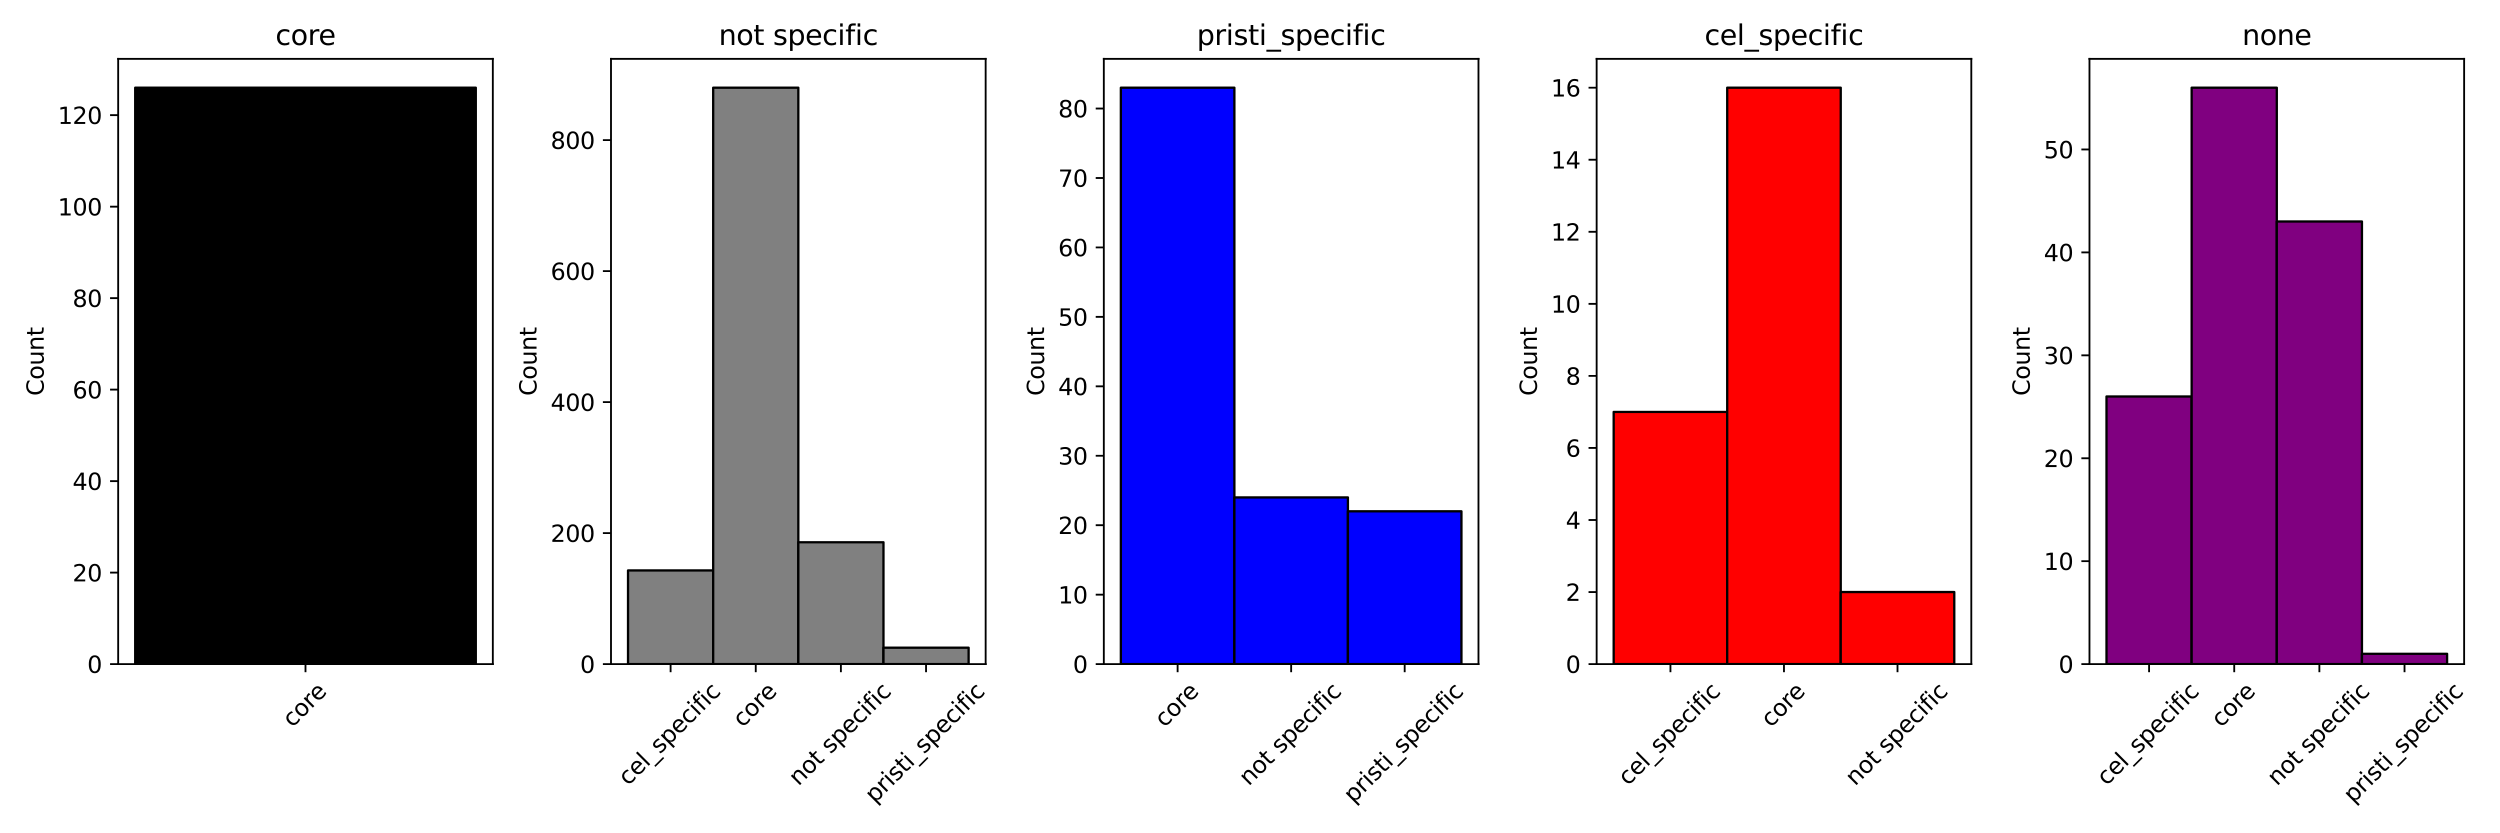 <?xml version="1.0" encoding="utf-8" standalone="no"?>
<!DOCTYPE svg PUBLIC "-//W3C//DTD SVG 1.1//EN"
  "http://www.w3.org/Graphics/SVG/1.1/DTD/svg11.dtd">
<svg xmlns:xlink="http://www.w3.org/1999/xlink" width="1080pt" height="360pt" viewBox="0 0 1080 360" xmlns="http://www.w3.org/2000/svg" version="1.1">
 <defs>
  <style type="text/css">*{stroke-linejoin: round; stroke-linecap: butt}</style>
 </defs>
 <g id="figure_1">
  <g id="patch_1">
   <path d="M 0 360 
L 1080 360 
L 1080 0 
L 0 0 
z
" style="fill: #ffffff"/>
  </g>
  <g id="axes_1">
   <g id="patch_2">
    <path d="M 51.05 286.889 
L 212.901 286.889 
L 212.901 25.44 
L 51.05 25.44 
z
" style="fill: #ffffff"/>
   </g>
   <g id="patch_3">
    <path d="M 58.407 286.889 
L 205.544 286.889 
L 205.544 37.89 
L 58.407 37.89 
z
" clip-path="url(#pdfc4bda0c1)" style="stroke: #000000; stroke-linejoin: miter"/>
   </g>
   <g id="matplotlib.axis_1">
    <g id="xtick_1">
     <g id="line2d_1">
      <defs>
       <path id="m9b9253c0f1" d="M 0 0 
L 0 3.5 
" style="stroke: #000000; stroke-width: 0.8"/>
      </defs>
      <g>
       <use xlink:href="#m9b9253c0f1" x="131.975" y="286.889" style="stroke: #000000; stroke-width: 0.8"/>
      </g>
     </g>
     <g id="text_1">
      <!-- core -->
      <g transform="translate(126.27 314.575) rotate(-45) scale(0.1 -0.1)">
       <defs>
        <path id="DejaVuSans-63" d="M 3122 3366 
L 3122 2828 
Q 2878 2963 2633 3030 
Q 2388 3097 2138 3097 
Q 1578 3097 1268 2742 
Q 959 2388 959 1747 
Q 959 1106 1268 751 
Q 1578 397 2138 397 
Q 2388 397 2633 464 
Q 2878 531 3122 666 
L 3122 134 
Q 2881 22 2623 -34 
Q 2366 -91 2075 -91 
Q 1284 -91 818 406 
Q 353 903 353 1747 
Q 353 2603 823 3093 
Q 1294 3584 2113 3584 
Q 2378 3584 2631 3529 
Q 2884 3475 3122 3366 
z
" transform="scale(0.016)"/>
        <path id="DejaVuSans-6f" d="M 1959 3097 
Q 1497 3097 1228 2736 
Q 959 2375 959 1747 
Q 959 1119 1226 758 
Q 1494 397 1959 397 
Q 2419 397 2687 759 
Q 2956 1122 2956 1747 
Q 2956 2369 2687 2733 
Q 2419 3097 1959 3097 
z
M 1959 3584 
Q 2709 3584 3137 3096 
Q 3566 2609 3566 1747 
Q 3566 888 3137 398 
Q 2709 -91 1959 -91 
Q 1206 -91 779 398 
Q 353 888 353 1747 
Q 353 2609 779 3096 
Q 1206 3584 1959 3584 
z
" transform="scale(0.016)"/>
        <path id="DejaVuSans-72" d="M 2631 2963 
Q 2534 3019 2420 3045 
Q 2306 3072 2169 3072 
Q 1681 3072 1420 2755 
Q 1159 2438 1159 1844 
L 1159 0 
L 581 0 
L 581 3500 
L 1159 3500 
L 1159 2956 
Q 1341 3275 1631 3429 
Q 1922 3584 2338 3584 
Q 2397 3584 2469 3576 
Q 2541 3569 2628 3553 
L 2631 2963 
z
" transform="scale(0.016)"/>
        <path id="DejaVuSans-65" d="M 3597 1894 
L 3597 1613 
L 953 1613 
Q 991 1019 1311 708 
Q 1631 397 2203 397 
Q 2534 397 2845 478 
Q 3156 559 3463 722 
L 3463 178 
Q 3153 47 2828 -22 
Q 2503 -91 2169 -91 
Q 1331 -91 842 396 
Q 353 884 353 1716 
Q 353 2575 817 3079 
Q 1281 3584 2069 3584 
Q 2775 3584 3186 3129 
Q 3597 2675 3597 1894 
z
M 3022 2063 
Q 3016 2534 2758 2815 
Q 2500 3097 2075 3097 
Q 1594 3097 1305 2825 
Q 1016 2553 972 2059 
L 3022 2063 
z
" transform="scale(0.016)"/>
       </defs>
       <use xlink:href="#DejaVuSans-63"/>
       <use xlink:href="#DejaVuSans-6f" x="54.98"/>
       <use xlink:href="#DejaVuSans-72" x="116.162"/>
       <use xlink:href="#DejaVuSans-65" x="155.025"/>
      </g>
     </g>
    </g>
   </g>
   <g id="matplotlib.axis_2">
    <g id="ytick_1">
     <g id="line2d_2">
      <defs>
       <path id="m7f0f1bf8d0" d="M 0 0 
L -3.5 0 
" style="stroke: #000000; stroke-width: 0.8"/>
      </defs>
      <g>
       <use xlink:href="#m7f0f1bf8d0" x="51.05" y="286.889" style="stroke: #000000; stroke-width: 0.8"/>
      </g>
     </g>
     <g id="text_2">
      <!-- 0 -->
      <g transform="translate(37.688 290.688) scale(0.1 -0.1)">
       <defs>
        <path id="DejaVuSans-30" d="M 2034 4250 
Q 1547 4250 1301 3770 
Q 1056 3291 1056 2328 
Q 1056 1369 1301 889 
Q 1547 409 2034 409 
Q 2525 409 2770 889 
Q 3016 1369 3016 2328 
Q 3016 3291 2770 3770 
Q 2525 4250 2034 4250 
z
M 2034 4750 
Q 2819 4750 3233 4129 
Q 3647 3509 3647 2328 
Q 3647 1150 3233 529 
Q 2819 -91 2034 -91 
Q 1250 -91 836 529 
Q 422 1150 422 2328 
Q 422 3509 836 4129 
Q 1250 4750 2034 4750 
z
" transform="scale(0.016)"/>
       </defs>
       <use xlink:href="#DejaVuSans-30"/>
      </g>
     </g>
    </g>
    <g id="ytick_2">
     <g id="line2d_3">
      <g>
       <use xlink:href="#m7f0f1bf8d0" x="51.05" y="247.366" style="stroke: #000000; stroke-width: 0.8"/>
      </g>
     </g>
     <g id="text_3">
      <!-- 20 -->
      <g transform="translate(31.325 251.165) scale(0.1 -0.1)">
       <defs>
        <path id="DejaVuSans-32" d="M 1228 531 
L 3431 531 
L 3431 0 
L 469 0 
L 469 531 
Q 828 903 1448 1529 
Q 2069 2156 2228 2338 
Q 2531 2678 2651 2914 
Q 2772 3150 2772 3378 
Q 2772 3750 2511 3984 
Q 2250 4219 1831 4219 
Q 1534 4219 1204 4116 
Q 875 4013 500 3803 
L 500 4441 
Q 881 4594 1212 4672 
Q 1544 4750 1819 4750 
Q 2544 4750 2975 4387 
Q 3406 4025 3406 3419 
Q 3406 3131 3298 2873 
Q 3191 2616 2906 2266 
Q 2828 2175 2409 1742 
Q 1991 1309 1228 531 
z
" transform="scale(0.016)"/>
       </defs>
       <use xlink:href="#DejaVuSans-32"/>
       <use xlink:href="#DejaVuSans-30" x="63.623"/>
      </g>
     </g>
    </g>
    <g id="ytick_3">
     <g id="line2d_4">
      <g>
       <use xlink:href="#m7f0f1bf8d0" x="51.05" y="207.842" style="stroke: #000000; stroke-width: 0.8"/>
      </g>
     </g>
     <g id="text_4">
      <!-- 40 -->
      <g transform="translate(31.325 211.641) scale(0.1 -0.1)">
       <defs>
        <path id="DejaVuSans-34" d="M 2419 4116 
L 825 1625 
L 2419 1625 
L 2419 4116 
z
M 2253 4666 
L 3047 4666 
L 3047 1625 
L 3713 1625 
L 3713 1100 
L 3047 1100 
L 3047 0 
L 2419 0 
L 2419 1100 
L 313 1100 
L 313 1709 
L 2253 4666 
z
" transform="scale(0.016)"/>
       </defs>
       <use xlink:href="#DejaVuSans-34"/>
       <use xlink:href="#DejaVuSans-30" x="63.623"/>
      </g>
     </g>
    </g>
    <g id="ytick_4">
     <g id="line2d_5">
      <g>
       <use xlink:href="#m7f0f1bf8d0" x="51.05" y="168.318" style="stroke: #000000; stroke-width: 0.8"/>
      </g>
     </g>
     <g id="text_5">
      <!-- 60 -->
      <g transform="translate(31.325 172.117) scale(0.1 -0.1)">
       <defs>
        <path id="DejaVuSans-36" d="M 2113 2584 
Q 1688 2584 1439 2293 
Q 1191 2003 1191 1497 
Q 1191 994 1439 701 
Q 1688 409 2113 409 
Q 2538 409 2786 701 
Q 3034 994 3034 1497 
Q 3034 2003 2786 2293 
Q 2538 2584 2113 2584 
z
M 3366 4563 
L 3366 3988 
Q 3128 4100 2886 4159 
Q 2644 4219 2406 4219 
Q 1781 4219 1451 3797 
Q 1122 3375 1075 2522 
Q 1259 2794 1537 2939 
Q 1816 3084 2150 3084 
Q 2853 3084 3261 2657 
Q 3669 2231 3669 1497 
Q 3669 778 3244 343 
Q 2819 -91 2113 -91 
Q 1303 -91 875 529 
Q 447 1150 447 2328 
Q 447 3434 972 4092 
Q 1497 4750 2381 4750 
Q 2619 4750 2861 4703 
Q 3103 4656 3366 4563 
z
" transform="scale(0.016)"/>
       </defs>
       <use xlink:href="#DejaVuSans-36"/>
       <use xlink:href="#DejaVuSans-30" x="63.623"/>
      </g>
     </g>
    </g>
    <g id="ytick_5">
     <g id="line2d_6">
      <g>
       <use xlink:href="#m7f0f1bf8d0" x="51.05" y="128.794" style="stroke: #000000; stroke-width: 0.8"/>
      </g>
     </g>
     <g id="text_6">
      <!-- 80 -->
      <g transform="translate(31.325 132.594) scale(0.1 -0.1)">
       <defs>
        <path id="DejaVuSans-38" d="M 2034 2216 
Q 1584 2216 1326 1975 
Q 1069 1734 1069 1313 
Q 1069 891 1326 650 
Q 1584 409 2034 409 
Q 2484 409 2743 651 
Q 3003 894 3003 1313 
Q 3003 1734 2745 1975 
Q 2488 2216 2034 2216 
z
M 1403 2484 
Q 997 2584 770 2862 
Q 544 3141 544 3541 
Q 544 4100 942 4425 
Q 1341 4750 2034 4750 
Q 2731 4750 3128 4425 
Q 3525 4100 3525 3541 
Q 3525 3141 3298 2862 
Q 3072 2584 2669 2484 
Q 3125 2378 3379 2068 
Q 3634 1759 3634 1313 
Q 3634 634 3220 271 
Q 2806 -91 2034 -91 
Q 1263 -91 848 271 
Q 434 634 434 1313 
Q 434 1759 690 2068 
Q 947 2378 1403 2484 
z
M 1172 3481 
Q 1172 3119 1398 2916 
Q 1625 2713 2034 2713 
Q 2441 2713 2670 2916 
Q 2900 3119 2900 3481 
Q 2900 3844 2670 4047 
Q 2441 4250 2034 4250 
Q 1625 4250 1398 4047 
Q 1172 3844 1172 3481 
z
" transform="scale(0.016)"/>
       </defs>
       <use xlink:href="#DejaVuSans-38"/>
       <use xlink:href="#DejaVuSans-30" x="63.623"/>
      </g>
     </g>
    </g>
    <g id="ytick_6">
     <g id="line2d_7">
      <g>
       <use xlink:href="#m7f0f1bf8d0" x="51.05" y="89.271" style="stroke: #000000; stroke-width: 0.8"/>
      </g>
     </g>
     <g id="text_7">
      <!-- 100 -->
      <g transform="translate(24.962 93.07) scale(0.1 -0.1)">
       <defs>
        <path id="DejaVuSans-31" d="M 794 531 
L 1825 531 
L 1825 4091 
L 703 3866 
L 703 4441 
L 1819 4666 
L 2450 4666 
L 2450 531 
L 3481 531 
L 3481 0 
L 794 0 
L 794 531 
z
" transform="scale(0.016)"/>
       </defs>
       <use xlink:href="#DejaVuSans-31"/>
       <use xlink:href="#DejaVuSans-30" x="63.623"/>
       <use xlink:href="#DejaVuSans-30" x="127.246"/>
      </g>
     </g>
    </g>
    <g id="ytick_7">
     <g id="line2d_8">
      <g>
       <use xlink:href="#m7f0f1bf8d0" x="51.05" y="49.747" style="stroke: #000000; stroke-width: 0.8"/>
      </g>
     </g>
     <g id="text_8">
      <!-- 120 -->
      <g transform="translate(24.962 53.546) scale(0.1 -0.1)">
       <use xlink:href="#DejaVuSans-31"/>
       <use xlink:href="#DejaVuSans-32" x="63.623"/>
       <use xlink:href="#DejaVuSans-30" x="127.246"/>
      </g>
     </g>
    </g>
    <g id="text_9">
     <!-- Count -->
     <g transform="translate(18.883 171.013) rotate(-90) scale(0.1 -0.1)">
      <defs>
       <path id="DejaVuSans-43" d="M 4122 4306 
L 4122 3641 
Q 3803 3938 3442 4084 
Q 3081 4231 2675 4231 
Q 1875 4231 1450 3742 
Q 1025 3253 1025 2328 
Q 1025 1406 1450 917 
Q 1875 428 2675 428 
Q 3081 428 3442 575 
Q 3803 722 4122 1019 
L 4122 359 
Q 3791 134 3420 21 
Q 3050 -91 2638 -91 
Q 1578 -91 968 557 
Q 359 1206 359 2328 
Q 359 3453 968 4101 
Q 1578 4750 2638 4750 
Q 3056 4750 3426 4639 
Q 3797 4528 4122 4306 
z
" transform="scale(0.016)"/>
       <path id="DejaVuSans-75" d="M 544 1381 
L 544 3500 
L 1119 3500 
L 1119 1403 
Q 1119 906 1312 657 
Q 1506 409 1894 409 
Q 2359 409 2629 706 
Q 2900 1003 2900 1516 
L 2900 3500 
L 3475 3500 
L 3475 0 
L 2900 0 
L 2900 538 
Q 2691 219 2414 64 
Q 2138 -91 1772 -91 
Q 1169 -91 856 284 
Q 544 659 544 1381 
z
M 1991 3584 
L 1991 3584 
z
" transform="scale(0.016)"/>
       <path id="DejaVuSans-6e" d="M 3513 2113 
L 3513 0 
L 2938 0 
L 2938 2094 
Q 2938 2591 2744 2837 
Q 2550 3084 2163 3084 
Q 1697 3084 1428 2787 
Q 1159 2491 1159 1978 
L 1159 0 
L 581 0 
L 581 3500 
L 1159 3500 
L 1159 2956 
Q 1366 3272 1645 3428 
Q 1925 3584 2291 3584 
Q 2894 3584 3203 3211 
Q 3513 2838 3513 2113 
z
" transform="scale(0.016)"/>
       <path id="DejaVuSans-74" d="M 1172 4494 
L 1172 3500 
L 2356 3500 
L 2356 3053 
L 1172 3053 
L 1172 1153 
Q 1172 725 1289 603 
Q 1406 481 1766 481 
L 2356 481 
L 2356 0 
L 1766 0 
Q 1100 0 847 248 
Q 594 497 594 1153 
L 594 3053 
L 172 3053 
L 172 3500 
L 594 3500 
L 594 4494 
L 1172 4494 
z
" transform="scale(0.016)"/>
      </defs>
      <use xlink:href="#DejaVuSans-43"/>
      <use xlink:href="#DejaVuSans-6f" x="69.824"/>
      <use xlink:href="#DejaVuSans-75" x="131.006"/>
      <use xlink:href="#DejaVuSans-6e" x="194.385"/>
      <use xlink:href="#DejaVuSans-74" x="257.764"/>
     </g>
    </g>
   </g>
   <g id="patch_4">
    <path d="M 51.05 286.889 
L 51.05 25.44 
" style="fill: none; stroke: #000000; stroke-width: 0.8; stroke-linejoin: miter; stroke-linecap: square"/>
   </g>
   <g id="patch_5">
    <path d="M 212.901 286.889 
L 212.901 25.44 
" style="fill: none; stroke: #000000; stroke-width: 0.8; stroke-linejoin: miter; stroke-linecap: square"/>
   </g>
   <g id="patch_6">
    <path d="M 51.05 286.889 
L 212.901 286.889 
" style="fill: none; stroke: #000000; stroke-width: 0.8; stroke-linejoin: miter; stroke-linecap: square"/>
   </g>
   <g id="patch_7">
    <path d="M 51.05 25.44 
L 212.901 25.44 
" style="fill: none; stroke: #000000; stroke-width: 0.8; stroke-linejoin: miter; stroke-linecap: square"/>
   </g>
   <g id="text_10">
    <!-- core -->
    <g transform="translate(118.982 19.44) scale(0.12 -0.12)">
     <use xlink:href="#DejaVuSans-63"/>
     <use xlink:href="#DejaVuSans-6f" x="54.98"/>
     <use xlink:href="#DejaVuSans-72" x="116.162"/>
     <use xlink:href="#DejaVuSans-65" x="155.025"/>
    </g>
   </g>
  </g>
  <g id="axes_2">
   <g id="patch_8">
    <path d="M 263.951 286.889 
L 425.801 286.889 
L 425.801 25.44 
L 263.951 25.44 
z
" style="fill: #ffffff"/>
   </g>
   <g id="patch_9">
    <path d="M 271.307 286.889 
L 308.092 286.889 
L 308.092 246.427 
L 271.307 246.427 
z
" clip-path="url(#pbb2e48aff5)" style="fill: #808080; stroke: #000000; stroke-linejoin: miter"/>
   </g>
   <g id="patch_10">
    <path d="M 308.092 286.889 
L 344.876 286.889 
L 344.876 37.89 
L 308.092 37.89 
z
" clip-path="url(#pbb2e48aff5)" style="fill: #808080; stroke: #000000; stroke-linejoin: miter"/>
   </g>
   <g id="patch_11">
    <path d="M 344.876 286.889 
L 381.66 286.889 
L 381.66 234.26 
L 344.876 234.26 
z
" clip-path="url(#pbb2e48aff5)" style="fill: #808080; stroke: #000000; stroke-linejoin: miter"/>
   </g>
   <g id="patch_12">
    <path d="M 381.66 286.889 
L 418.444 286.889 
L 418.444 279.815 
L 381.66 279.815 
z
" clip-path="url(#pbb2e48aff5)" style="fill: #808080; stroke: #000000; stroke-linejoin: miter"/>
   </g>
   <g id="matplotlib.axis_3">
    <g id="xtick_2">
     <g id="line2d_9">
      <g>
       <use xlink:href="#m9b9253c0f1" x="289.7" y="286.889" style="stroke: #000000; stroke-width: 0.8"/>
      </g>
     </g>
     <g id="text_11">
      <!-- cel_specific -->
      <g transform="translate(271.324 339.719) rotate(-45) scale(0.1 -0.1)">
       <defs>
        <path id="DejaVuSans-6c" d="M 603 4863 
L 1178 4863 
L 1178 0 
L 603 0 
L 603 4863 
z
" transform="scale(0.016)"/>
        <path id="DejaVuSans-5f" d="M 3263 -1063 
L 3263 -1509 
L -63 -1509 
L -63 -1063 
L 3263 -1063 
z
" transform="scale(0.016)"/>
        <path id="DejaVuSans-73" d="M 2834 3397 
L 2834 2853 
Q 2591 2978 2328 3040 
Q 2066 3103 1784 3103 
Q 1356 3103 1142 2972 
Q 928 2841 928 2578 
Q 928 2378 1081 2264 
Q 1234 2150 1697 2047 
L 1894 2003 
Q 2506 1872 2764 1633 
Q 3022 1394 3022 966 
Q 3022 478 2636 193 
Q 2250 -91 1575 -91 
Q 1294 -91 989 -36 
Q 684 19 347 128 
L 347 722 
Q 666 556 975 473 
Q 1284 391 1588 391 
Q 1994 391 2212 530 
Q 2431 669 2431 922 
Q 2431 1156 2273 1281 
Q 2116 1406 1581 1522 
L 1381 1569 
Q 847 1681 609 1914 
Q 372 2147 372 2553 
Q 372 3047 722 3315 
Q 1072 3584 1716 3584 
Q 2034 3584 2315 3537 
Q 2597 3491 2834 3397 
z
" transform="scale(0.016)"/>
        <path id="DejaVuSans-70" d="M 1159 525 
L 1159 -1331 
L 581 -1331 
L 581 3500 
L 1159 3500 
L 1159 2969 
Q 1341 3281 1617 3432 
Q 1894 3584 2278 3584 
Q 2916 3584 3314 3078 
Q 3713 2572 3713 1747 
Q 3713 922 3314 415 
Q 2916 -91 2278 -91 
Q 1894 -91 1617 61 
Q 1341 213 1159 525 
z
M 3116 1747 
Q 3116 2381 2855 2742 
Q 2594 3103 2138 3103 
Q 1681 3103 1420 2742 
Q 1159 2381 1159 1747 
Q 1159 1113 1420 752 
Q 1681 391 2138 391 
Q 2594 391 2855 752 
Q 3116 1113 3116 1747 
z
" transform="scale(0.016)"/>
        <path id="DejaVuSans-69" d="M 603 3500 
L 1178 3500 
L 1178 0 
L 603 0 
L 603 3500 
z
M 603 4863 
L 1178 4863 
L 1178 4134 
L 603 4134 
L 603 4863 
z
" transform="scale(0.016)"/>
        <path id="DejaVuSans-66" d="M 2375 4863 
L 2375 4384 
L 1825 4384 
Q 1516 4384 1395 4259 
Q 1275 4134 1275 3809 
L 1275 3500 
L 2222 3500 
L 2222 3053 
L 1275 3053 
L 1275 0 
L 697 0 
L 697 3053 
L 147 3053 
L 147 3500 
L 697 3500 
L 697 3744 
Q 697 4328 969 4595 
Q 1241 4863 1831 4863 
L 2375 4863 
z
" transform="scale(0.016)"/>
       </defs>
       <use xlink:href="#DejaVuSans-63"/>
       <use xlink:href="#DejaVuSans-65" x="54.98"/>
       <use xlink:href="#DejaVuSans-6c" x="116.504"/>
       <use xlink:href="#DejaVuSans-5f" x="144.287"/>
       <use xlink:href="#DejaVuSans-73" x="194.287"/>
       <use xlink:href="#DejaVuSans-70" x="246.387"/>
       <use xlink:href="#DejaVuSans-65" x="309.863"/>
       <use xlink:href="#DejaVuSans-63" x="371.387"/>
       <use xlink:href="#DejaVuSans-69" x="426.367"/>
       <use xlink:href="#DejaVuSans-66" x="454.15"/>
       <use xlink:href="#DejaVuSans-69" x="489.355"/>
       <use xlink:href="#DejaVuSans-63" x="517.139"/>
      </g>
     </g>
    </g>
    <g id="xtick_3">
     <g id="line2d_10">
      <g>
       <use xlink:href="#m9b9253c0f1" x="326.484" y="286.889" style="stroke: #000000; stroke-width: 0.8"/>
      </g>
     </g>
     <g id="text_12">
      <!-- core -->
      <g transform="translate(320.778 314.575) rotate(-45) scale(0.1 -0.1)">
       <use xlink:href="#DejaVuSans-63"/>
       <use xlink:href="#DejaVuSans-6f" x="54.98"/>
       <use xlink:href="#DejaVuSans-72" x="116.162"/>
       <use xlink:href="#DejaVuSans-65" x="155.025"/>
      </g>
     </g>
    </g>
    <g id="xtick_4">
     <g id="line2d_11">
      <g>
       <use xlink:href="#m9b9253c0f1" x="363.268" y="286.889" style="stroke: #000000; stroke-width: 0.8"/>
      </g>
     </g>
     <g id="text_13">
      <!-- not specific -->
      <g transform="translate(344.947 339.807) rotate(-45) scale(0.1 -0.1)">
       <defs>
        <path id="DejaVuSans-20" transform="scale(0.016)"/>
       </defs>
       <use xlink:href="#DejaVuSans-6e"/>
       <use xlink:href="#DejaVuSans-6f" x="63.379"/>
       <use xlink:href="#DejaVuSans-74" x="124.561"/>
       <use xlink:href="#DejaVuSans-20" x="163.77"/>
       <use xlink:href="#DejaVuSans-73" x="195.557"/>
       <use xlink:href="#DejaVuSans-70" x="247.656"/>
       <use xlink:href="#DejaVuSans-65" x="311.133"/>
       <use xlink:href="#DejaVuSans-63" x="372.656"/>
       <use xlink:href="#DejaVuSans-69" x="427.637"/>
       <use xlink:href="#DejaVuSans-66" x="455.42"/>
       <use xlink:href="#DejaVuSans-69" x="490.625"/>
       <use xlink:href="#DejaVuSans-63" x="518.408"/>
      </g>
     </g>
    </g>
    <g id="xtick_5">
     <g id="line2d_12">
      <g>
       <use xlink:href="#m9b9253c0f1" x="400.052" y="286.889" style="stroke: #000000; stroke-width: 0.8"/>
      </g>
     </g>
     <g id="text_14">
      <!-- pristi_specific -->
      <g transform="translate(377.888 347.296) rotate(-45) scale(0.1 -0.1)">
       <use xlink:href="#DejaVuSans-70"/>
       <use xlink:href="#DejaVuSans-72" x="63.477"/>
       <use xlink:href="#DejaVuSans-69" x="104.59"/>
       <use xlink:href="#DejaVuSans-73" x="132.373"/>
       <use xlink:href="#DejaVuSans-74" x="184.473"/>
       <use xlink:href="#DejaVuSans-69" x="223.682"/>
       <use xlink:href="#DejaVuSans-5f" x="251.465"/>
       <use xlink:href="#DejaVuSans-73" x="301.465"/>
       <use xlink:href="#DejaVuSans-70" x="353.564"/>
       <use xlink:href="#DejaVuSans-65" x="417.041"/>
       <use xlink:href="#DejaVuSans-63" x="478.564"/>
       <use xlink:href="#DejaVuSans-69" x="533.545"/>
       <use xlink:href="#DejaVuSans-66" x="561.328"/>
       <use xlink:href="#DejaVuSans-69" x="596.533"/>
       <use xlink:href="#DejaVuSans-63" x="624.316"/>
      </g>
     </g>
    </g>
   </g>
   <g id="matplotlib.axis_4">
    <g id="ytick_8">
     <g id="line2d_13">
      <g>
       <use xlink:href="#m7f0f1bf8d0" x="263.951" y="286.889" style="stroke: #000000; stroke-width: 0.8"/>
      </g>
     </g>
     <g id="text_15">
      <!-- 0 -->
      <g transform="translate(250.588 290.688) scale(0.1 -0.1)">
       <use xlink:href="#DejaVuSans-30"/>
      </g>
     </g>
    </g>
    <g id="ytick_9">
     <g id="line2d_14">
      <g>
       <use xlink:href="#m7f0f1bf8d0" x="263.951" y="230.298" style="stroke: #000000; stroke-width: 0.8"/>
      </g>
     </g>
     <g id="text_16">
      <!-- 200 -->
      <g transform="translate(237.863 234.098) scale(0.1 -0.1)">
       <use xlink:href="#DejaVuSans-32"/>
       <use xlink:href="#DejaVuSans-30" x="63.623"/>
       <use xlink:href="#DejaVuSans-30" x="127.246"/>
      </g>
     </g>
    </g>
    <g id="ytick_10">
     <g id="line2d_15">
      <g>
       <use xlink:href="#m7f0f1bf8d0" x="263.951" y="173.708" style="stroke: #000000; stroke-width: 0.8"/>
      </g>
     </g>
     <g id="text_17">
      <!-- 400 -->
      <g transform="translate(237.863 177.507) scale(0.1 -0.1)">
       <use xlink:href="#DejaVuSans-34"/>
       <use xlink:href="#DejaVuSans-30" x="63.623"/>
       <use xlink:href="#DejaVuSans-30" x="127.246"/>
      </g>
     </g>
    </g>
    <g id="ytick_11">
     <g id="line2d_16">
      <g>
       <use xlink:href="#m7f0f1bf8d0" x="263.951" y="117.117" style="stroke: #000000; stroke-width: 0.8"/>
      </g>
     </g>
     <g id="text_18">
      <!-- 600 -->
      <g transform="translate(237.863 120.916) scale(0.1 -0.1)">
       <use xlink:href="#DejaVuSans-36"/>
       <use xlink:href="#DejaVuSans-30" x="63.623"/>
       <use xlink:href="#DejaVuSans-30" x="127.246"/>
      </g>
     </g>
    </g>
    <g id="ytick_12">
     <g id="line2d_17">
      <g>
       <use xlink:href="#m7f0f1bf8d0" x="263.951" y="60.526" style="stroke: #000000; stroke-width: 0.8"/>
      </g>
     </g>
     <g id="text_19">
      <!-- 800 -->
      <g transform="translate(237.863 64.325) scale(0.1 -0.1)">
       <use xlink:href="#DejaVuSans-38"/>
       <use xlink:href="#DejaVuSans-30" x="63.623"/>
       <use xlink:href="#DejaVuSans-30" x="127.246"/>
      </g>
     </g>
    </g>
    <g id="text_20">
     <!-- Count -->
     <g transform="translate(231.783 171.013) rotate(-90) scale(0.1 -0.1)">
      <use xlink:href="#DejaVuSans-43"/>
      <use xlink:href="#DejaVuSans-6f" x="69.824"/>
      <use xlink:href="#DejaVuSans-75" x="131.006"/>
      <use xlink:href="#DejaVuSans-6e" x="194.385"/>
      <use xlink:href="#DejaVuSans-74" x="257.764"/>
     </g>
    </g>
   </g>
   <g id="patch_13">
    <path d="M 263.951 286.889 
L 263.951 25.44 
" style="fill: none; stroke: #000000; stroke-width: 0.8; stroke-linejoin: miter; stroke-linecap: square"/>
   </g>
   <g id="patch_14">
    <path d="M 425.801 286.889 
L 425.801 25.44 
" style="fill: none; stroke: #000000; stroke-width: 0.8; stroke-linejoin: miter; stroke-linecap: square"/>
   </g>
   <g id="patch_15">
    <path d="M 263.951 286.889 
L 425.801 286.889 
" style="fill: none; stroke: #000000; stroke-width: 0.8; stroke-linejoin: miter; stroke-linecap: square"/>
   </g>
   <g id="patch_16">
    <path d="M 263.951 25.44 
L 425.801 25.44 
" style="fill: none; stroke: #000000; stroke-width: 0.8; stroke-linejoin: miter; stroke-linecap: square"/>
   </g>
   <g id="text_21">
    <!-- not specific -->
    <g transform="translate(310.472 19.44) scale(0.12 -0.12)">
     <use xlink:href="#DejaVuSans-6e"/>
     <use xlink:href="#DejaVuSans-6f" x="63.379"/>
     <use xlink:href="#DejaVuSans-74" x="124.561"/>
     <use xlink:href="#DejaVuSans-20" x="163.77"/>
     <use xlink:href="#DejaVuSans-73" x="195.557"/>
     <use xlink:href="#DejaVuSans-70" x="247.656"/>
     <use xlink:href="#DejaVuSans-65" x="311.133"/>
     <use xlink:href="#DejaVuSans-63" x="372.656"/>
     <use xlink:href="#DejaVuSans-69" x="427.637"/>
     <use xlink:href="#DejaVuSans-66" x="455.42"/>
     <use xlink:href="#DejaVuSans-69" x="490.625"/>
     <use xlink:href="#DejaVuSans-63" x="518.408"/>
    </g>
   </g>
  </g>
  <g id="axes_3">
   <g id="patch_17">
    <path d="M 476.851 286.889 
L 638.702 286.889 
L 638.702 25.44 
L 476.851 25.44 
z
" style="fill: #ffffff"/>
   </g>
   <g id="patch_18">
    <path d="M 484.208 286.889 
L 533.254 286.889 
L 533.254 37.89 
L 484.208 37.89 
z
" clip-path="url(#p4faa24a5d2)" style="fill: #0000ff; stroke: #000000; stroke-linejoin: miter"/>
   </g>
   <g id="patch_19">
    <path d="M 533.254 286.889 
L 582.299 286.889 
L 582.299 214.889 
L 533.254 214.889 
z
" clip-path="url(#p4faa24a5d2)" style="fill: #0000ff; stroke: #000000; stroke-linejoin: miter"/>
   </g>
   <g id="patch_20">
    <path d="M 582.299 286.889 
L 631.345 286.889 
L 631.345 220.889 
L 582.299 220.889 
z
" clip-path="url(#p4faa24a5d2)" style="fill: #0000ff; stroke: #000000; stroke-linejoin: miter"/>
   </g>
   <g id="matplotlib.axis_5">
    <g id="xtick_6">
     <g id="line2d_18">
      <g>
       <use xlink:href="#m9b9253c0f1" x="508.731" y="286.889" style="stroke: #000000; stroke-width: 0.8"/>
      </g>
     </g>
     <g id="text_22">
      <!-- core -->
      <g transform="translate(503.025 314.575) rotate(-45) scale(0.1 -0.1)">
       <use xlink:href="#DejaVuSans-63"/>
       <use xlink:href="#DejaVuSans-6f" x="54.98"/>
       <use xlink:href="#DejaVuSans-72" x="116.162"/>
       <use xlink:href="#DejaVuSans-65" x="155.025"/>
      </g>
     </g>
    </g>
    <g id="xtick_7">
     <g id="line2d_19">
      <g>
       <use xlink:href="#m9b9253c0f1" x="557.777" y="286.889" style="stroke: #000000; stroke-width: 0.8"/>
      </g>
     </g>
     <g id="text_23">
      <!-- not specific -->
      <g transform="translate(539.455 339.807) rotate(-45) scale(0.1 -0.1)">
       <use xlink:href="#DejaVuSans-6e"/>
       <use xlink:href="#DejaVuSans-6f" x="63.379"/>
       <use xlink:href="#DejaVuSans-74" x="124.561"/>
       <use xlink:href="#DejaVuSans-20" x="163.77"/>
       <use xlink:href="#DejaVuSans-73" x="195.557"/>
       <use xlink:href="#DejaVuSans-70" x="247.656"/>
       <use xlink:href="#DejaVuSans-65" x="311.133"/>
       <use xlink:href="#DejaVuSans-63" x="372.656"/>
       <use xlink:href="#DejaVuSans-69" x="427.637"/>
       <use xlink:href="#DejaVuSans-66" x="455.42"/>
       <use xlink:href="#DejaVuSans-69" x="490.625"/>
       <use xlink:href="#DejaVuSans-63" x="518.408"/>
      </g>
     </g>
    </g>
    <g id="xtick_8">
     <g id="line2d_20">
      <g>
       <use xlink:href="#m9b9253c0f1" x="606.822" y="286.889" style="stroke: #000000; stroke-width: 0.8"/>
      </g>
     </g>
     <g id="text_24">
      <!-- pristi_specific -->
      <g transform="translate(584.658 347.296) rotate(-45) scale(0.1 -0.1)">
       <use xlink:href="#DejaVuSans-70"/>
       <use xlink:href="#DejaVuSans-72" x="63.477"/>
       <use xlink:href="#DejaVuSans-69" x="104.59"/>
       <use xlink:href="#DejaVuSans-73" x="132.373"/>
       <use xlink:href="#DejaVuSans-74" x="184.473"/>
       <use xlink:href="#DejaVuSans-69" x="223.682"/>
       <use xlink:href="#DejaVuSans-5f" x="251.465"/>
       <use xlink:href="#DejaVuSans-73" x="301.465"/>
       <use xlink:href="#DejaVuSans-70" x="353.564"/>
       <use xlink:href="#DejaVuSans-65" x="417.041"/>
       <use xlink:href="#DejaVuSans-63" x="478.564"/>
       <use xlink:href="#DejaVuSans-69" x="533.545"/>
       <use xlink:href="#DejaVuSans-66" x="561.328"/>
       <use xlink:href="#DejaVuSans-69" x="596.533"/>
       <use xlink:href="#DejaVuSans-63" x="624.316"/>
      </g>
     </g>
    </g>
   </g>
   <g id="matplotlib.axis_6">
    <g id="ytick_13">
     <g id="line2d_21">
      <g>
       <use xlink:href="#m7f0f1bf8d0" x="476.851" y="286.889" style="stroke: #000000; stroke-width: 0.8"/>
      </g>
     </g>
     <g id="text_25">
      <!-- 0 -->
      <g transform="translate(463.489 290.688) scale(0.1 -0.1)">
       <use xlink:href="#DejaVuSans-30"/>
      </g>
     </g>
    </g>
    <g id="ytick_14">
     <g id="line2d_22">
      <g>
       <use xlink:href="#m7f0f1bf8d0" x="476.851" y="256.889" style="stroke: #000000; stroke-width: 0.8"/>
      </g>
     </g>
     <g id="text_26">
      <!-- 10 -->
      <g transform="translate(457.126 260.689) scale(0.1 -0.1)">
       <use xlink:href="#DejaVuSans-31"/>
       <use xlink:href="#DejaVuSans-30" x="63.623"/>
      </g>
     </g>
    </g>
    <g id="ytick_15">
     <g id="line2d_23">
      <g>
       <use xlink:href="#m7f0f1bf8d0" x="476.851" y="226.889" style="stroke: #000000; stroke-width: 0.8"/>
      </g>
     </g>
     <g id="text_27">
      <!-- 20 -->
      <g transform="translate(457.126 230.689) scale(0.1 -0.1)">
       <use xlink:href="#DejaVuSans-32"/>
       <use xlink:href="#DejaVuSans-30" x="63.623"/>
      </g>
     </g>
    </g>
    <g id="ytick_16">
     <g id="line2d_24">
      <g>
       <use xlink:href="#m7f0f1bf8d0" x="476.851" y="196.889" style="stroke: #000000; stroke-width: 0.8"/>
      </g>
     </g>
     <g id="text_28">
      <!-- 30 -->
      <g transform="translate(457.126 200.689) scale(0.1 -0.1)">
       <defs>
        <path id="DejaVuSans-33" d="M 2597 2516 
Q 3050 2419 3304 2112 
Q 3559 1806 3559 1356 
Q 3559 666 3084 287 
Q 2609 -91 1734 -91 
Q 1441 -91 1130 -33 
Q 819 25 488 141 
L 488 750 
Q 750 597 1062 519 
Q 1375 441 1716 441 
Q 2309 441 2620 675 
Q 2931 909 2931 1356 
Q 2931 1769 2642 2001 
Q 2353 2234 1838 2234 
L 1294 2234 
L 1294 2753 
L 1863 2753 
Q 2328 2753 2575 2939 
Q 2822 3125 2822 3475 
Q 2822 3834 2567 4026 
Q 2313 4219 1838 4219 
Q 1578 4219 1281 4162 
Q 984 4106 628 3988 
L 628 4550 
Q 988 4650 1302 4700 
Q 1616 4750 1894 4750 
Q 2613 4750 3031 4423 
Q 3450 4097 3450 3541 
Q 3450 3153 3228 2886 
Q 3006 2619 2597 2516 
z
" transform="scale(0.016)"/>
       </defs>
       <use xlink:href="#DejaVuSans-33"/>
       <use xlink:href="#DejaVuSans-30" x="63.623"/>
      </g>
     </g>
    </g>
    <g id="ytick_17">
     <g id="line2d_25">
      <g>
       <use xlink:href="#m7f0f1bf8d0" x="476.851" y="166.89" style="stroke: #000000; stroke-width: 0.8"/>
      </g>
     </g>
     <g id="text_29">
      <!-- 40 -->
      <g transform="translate(457.126 170.689) scale(0.1 -0.1)">
       <use xlink:href="#DejaVuSans-34"/>
       <use xlink:href="#DejaVuSans-30" x="63.623"/>
      </g>
     </g>
    </g>
    <g id="ytick_18">
     <g id="line2d_26">
      <g>
       <use xlink:href="#m7f0f1bf8d0" x="476.851" y="136.89" style="stroke: #000000; stroke-width: 0.8"/>
      </g>
     </g>
     <g id="text_30">
      <!-- 50 -->
      <g transform="translate(457.126 140.689) scale(0.1 -0.1)">
       <defs>
        <path id="DejaVuSans-35" d="M 691 4666 
L 3169 4666 
L 3169 4134 
L 1269 4134 
L 1269 2991 
Q 1406 3038 1543 3061 
Q 1681 3084 1819 3084 
Q 2600 3084 3056 2656 
Q 3513 2228 3513 1497 
Q 3513 744 3044 326 
Q 2575 -91 1722 -91 
Q 1428 -91 1123 -41 
Q 819 9 494 109 
L 494 744 
Q 775 591 1075 516 
Q 1375 441 1709 441 
Q 2250 441 2565 725 
Q 2881 1009 2881 1497 
Q 2881 1984 2565 2268 
Q 2250 2553 1709 2553 
Q 1456 2553 1204 2497 
Q 953 2441 691 2322 
L 691 4666 
z
" transform="scale(0.016)"/>
       </defs>
       <use xlink:href="#DejaVuSans-35"/>
       <use xlink:href="#DejaVuSans-30" x="63.623"/>
      </g>
     </g>
    </g>
    <g id="ytick_19">
     <g id="line2d_27">
      <g>
       <use xlink:href="#m7f0f1bf8d0" x="476.851" y="106.89" style="stroke: #000000; stroke-width: 0.8"/>
      </g>
     </g>
     <g id="text_31">
      <!-- 60 -->
      <g transform="translate(457.126 110.689) scale(0.1 -0.1)">
       <use xlink:href="#DejaVuSans-36"/>
       <use xlink:href="#DejaVuSans-30" x="63.623"/>
      </g>
     </g>
    </g>
    <g id="ytick_20">
     <g id="line2d_28">
      <g>
       <use xlink:href="#m7f0f1bf8d0" x="476.851" y="76.89" style="stroke: #000000; stroke-width: 0.8"/>
      </g>
     </g>
     <g id="text_32">
      <!-- 70 -->
      <g transform="translate(457.126 80.689) scale(0.1 -0.1)">
       <defs>
        <path id="DejaVuSans-37" d="M 525 4666 
L 3525 4666 
L 3525 4397 
L 1831 0 
L 1172 0 
L 2766 4134 
L 525 4134 
L 525 4666 
z
" transform="scale(0.016)"/>
       </defs>
       <use xlink:href="#DejaVuSans-37"/>
       <use xlink:href="#DejaVuSans-30" x="63.623"/>
      </g>
     </g>
    </g>
    <g id="ytick_21">
     <g id="line2d_29">
      <g>
       <use xlink:href="#m7f0f1bf8d0" x="476.851" y="46.89" style="stroke: #000000; stroke-width: 0.8"/>
      </g>
     </g>
     <g id="text_33">
      <!-- 80 -->
      <g transform="translate(457.126 50.689) scale(0.1 -0.1)">
       <use xlink:href="#DejaVuSans-38"/>
       <use xlink:href="#DejaVuSans-30" x="63.623"/>
      </g>
     </g>
    </g>
    <g id="text_34">
     <!-- Count -->
     <g transform="translate(451.047 171.013) rotate(-90) scale(0.1 -0.1)">
      <use xlink:href="#DejaVuSans-43"/>
      <use xlink:href="#DejaVuSans-6f" x="69.824"/>
      <use xlink:href="#DejaVuSans-75" x="131.006"/>
      <use xlink:href="#DejaVuSans-6e" x="194.385"/>
      <use xlink:href="#DejaVuSans-74" x="257.764"/>
     </g>
    </g>
   </g>
   <g id="patch_21">
    <path d="M 476.851 286.889 
L 476.851 25.44 
" style="fill: none; stroke: #000000; stroke-width: 0.8; stroke-linejoin: miter; stroke-linecap: square"/>
   </g>
   <g id="patch_22">
    <path d="M 638.702 286.889 
L 638.702 25.44 
" style="fill: none; stroke: #000000; stroke-width: 0.8; stroke-linejoin: miter; stroke-linecap: square"/>
   </g>
   <g id="patch_23">
    <path d="M 476.851 286.889 
L 638.702 286.889 
" style="fill: none; stroke: #000000; stroke-width: 0.8; stroke-linejoin: miter; stroke-linecap: square"/>
   </g>
   <g id="patch_24">
    <path d="M 476.851 25.44 
L 638.702 25.44 
" style="fill: none; stroke: #000000; stroke-width: 0.8; stroke-linejoin: miter; stroke-linecap: square"/>
   </g>
   <g id="text_35">
    <!-- pristi_specific -->
    <g transform="translate(517.019 19.44) scale(0.12 -0.12)">
     <use xlink:href="#DejaVuSans-70"/>
     <use xlink:href="#DejaVuSans-72" x="63.477"/>
     <use xlink:href="#DejaVuSans-69" x="104.59"/>
     <use xlink:href="#DejaVuSans-73" x="132.373"/>
     <use xlink:href="#DejaVuSans-74" x="184.473"/>
     <use xlink:href="#DejaVuSans-69" x="223.682"/>
     <use xlink:href="#DejaVuSans-5f" x="251.465"/>
     <use xlink:href="#DejaVuSans-73" x="301.465"/>
     <use xlink:href="#DejaVuSans-70" x="353.564"/>
     <use xlink:href="#DejaVuSans-65" x="417.041"/>
     <use xlink:href="#DejaVuSans-63" x="478.564"/>
     <use xlink:href="#DejaVuSans-69" x="533.545"/>
     <use xlink:href="#DejaVuSans-66" x="561.328"/>
     <use xlink:href="#DejaVuSans-69" x="596.533"/>
     <use xlink:href="#DejaVuSans-63" x="624.316"/>
    </g>
   </g>
  </g>
  <g id="axes_4">
   <g id="patch_25">
    <path d="M 689.752 286.889 
L 851.602 286.889 
L 851.602 25.44 
L 689.752 25.44 
z
" style="fill: #ffffff"/>
   </g>
   <g id="patch_26">
    <path d="M 697.109 286.889 
L 746.154 286.889 
L 746.154 177.952 
L 697.109 177.952 
z
" clip-path="url(#p3b57cfb589)" style="fill: #ff0000; stroke: #000000; stroke-linejoin: miter"/>
   </g>
   <g id="patch_27">
    <path d="M 746.154 286.889 
L 795.2 286.889 
L 795.2 37.89 
L 746.154 37.89 
z
" clip-path="url(#p3b57cfb589)" style="fill: #ff0000; stroke: #000000; stroke-linejoin: miter"/>
   </g>
   <g id="patch_28">
    <path d="M 795.2 286.889 
L 844.246 286.889 
L 844.246 255.764 
L 795.2 255.764 
z
" clip-path="url(#p3b57cfb589)" style="fill: #ff0000; stroke: #000000; stroke-linejoin: miter"/>
   </g>
   <g id="matplotlib.axis_7">
    <g id="xtick_9">
     <g id="line2d_30">
      <g>
       <use xlink:href="#m9b9253c0f1" x="721.632" y="286.889" style="stroke: #000000; stroke-width: 0.8"/>
      </g>
     </g>
     <g id="text_36">
      <!-- cel_specific -->
      <g transform="translate(703.256 339.719) rotate(-45) scale(0.1 -0.1)">
       <use xlink:href="#DejaVuSans-63"/>
       <use xlink:href="#DejaVuSans-65" x="54.98"/>
       <use xlink:href="#DejaVuSans-6c" x="116.504"/>
       <use xlink:href="#DejaVuSans-5f" x="144.287"/>
       <use xlink:href="#DejaVuSans-73" x="194.287"/>
       <use xlink:href="#DejaVuSans-70" x="246.387"/>
       <use xlink:href="#DejaVuSans-65" x="309.863"/>
       <use xlink:href="#DejaVuSans-63" x="371.387"/>
       <use xlink:href="#DejaVuSans-69" x="426.367"/>
       <use xlink:href="#DejaVuSans-66" x="454.15"/>
       <use xlink:href="#DejaVuSans-69" x="489.355"/>
       <use xlink:href="#DejaVuSans-63" x="517.139"/>
      </g>
     </g>
    </g>
    <g id="xtick_10">
     <g id="line2d_31">
      <g>
       <use xlink:href="#m9b9253c0f1" x="770.677" y="286.889" style="stroke: #000000; stroke-width: 0.8"/>
      </g>
     </g>
     <g id="text_37">
      <!-- core -->
      <g transform="translate(764.972 314.575) rotate(-45) scale(0.1 -0.1)">
       <use xlink:href="#DejaVuSans-63"/>
       <use xlink:href="#DejaVuSans-6f" x="54.98"/>
       <use xlink:href="#DejaVuSans-72" x="116.162"/>
       <use xlink:href="#DejaVuSans-65" x="155.025"/>
      </g>
     </g>
    </g>
    <g id="xtick_11">
     <g id="line2d_32">
      <g>
       <use xlink:href="#m9b9253c0f1" x="819.723" y="286.889" style="stroke: #000000; stroke-width: 0.8"/>
      </g>
     </g>
     <g id="text_38">
      <!-- not specific -->
      <g transform="translate(801.402 339.807) rotate(-45) scale(0.1 -0.1)">
       <use xlink:href="#DejaVuSans-6e"/>
       <use xlink:href="#DejaVuSans-6f" x="63.379"/>
       <use xlink:href="#DejaVuSans-74" x="124.561"/>
       <use xlink:href="#DejaVuSans-20" x="163.77"/>
       <use xlink:href="#DejaVuSans-73" x="195.557"/>
       <use xlink:href="#DejaVuSans-70" x="247.656"/>
       <use xlink:href="#DejaVuSans-65" x="311.133"/>
       <use xlink:href="#DejaVuSans-63" x="372.656"/>
       <use xlink:href="#DejaVuSans-69" x="427.637"/>
       <use xlink:href="#DejaVuSans-66" x="455.42"/>
       <use xlink:href="#DejaVuSans-69" x="490.625"/>
       <use xlink:href="#DejaVuSans-63" x="518.408"/>
      </g>
     </g>
    </g>
   </g>
   <g id="matplotlib.axis_8">
    <g id="ytick_22">
     <g id="line2d_33">
      <g>
       <use xlink:href="#m7f0f1bf8d0" x="689.752" y="286.889" style="stroke: #000000; stroke-width: 0.8"/>
      </g>
     </g>
     <g id="text_39">
      <!-- 0 -->
      <g transform="translate(676.389 290.688) scale(0.1 -0.1)">
       <use xlink:href="#DejaVuSans-30"/>
      </g>
     </g>
    </g>
    <g id="ytick_23">
     <g id="line2d_34">
      <g>
       <use xlink:href="#m7f0f1bf8d0" x="689.752" y="255.764" style="stroke: #000000; stroke-width: 0.8"/>
      </g>
     </g>
     <g id="text_40">
      <!-- 2 -->
      <g transform="translate(676.389 259.564) scale(0.1 -0.1)">
       <use xlink:href="#DejaVuSans-32"/>
      </g>
     </g>
    </g>
    <g id="ytick_24">
     <g id="line2d_35">
      <g>
       <use xlink:href="#m7f0f1bf8d0" x="689.752" y="224.639" style="stroke: #000000; stroke-width: 0.8"/>
      </g>
     </g>
     <g id="text_41">
      <!-- 4 -->
      <g transform="translate(676.389 228.439) scale(0.1 -0.1)">
       <use xlink:href="#DejaVuSans-34"/>
      </g>
     </g>
    </g>
    <g id="ytick_25">
     <g id="line2d_36">
      <g>
       <use xlink:href="#m7f0f1bf8d0" x="689.752" y="193.515" style="stroke: #000000; stroke-width: 0.8"/>
      </g>
     </g>
     <g id="text_42">
      <!-- 6 -->
      <g transform="translate(676.389 197.314) scale(0.1 -0.1)">
       <use xlink:href="#DejaVuSans-36"/>
      </g>
     </g>
    </g>
    <g id="ytick_26">
     <g id="line2d_37">
      <g>
       <use xlink:href="#m7f0f1bf8d0" x="689.752" y="162.39" style="stroke: #000000; stroke-width: 0.8"/>
      </g>
     </g>
     <g id="text_43">
      <!-- 8 -->
      <g transform="translate(676.389 166.189) scale(0.1 -0.1)">
       <use xlink:href="#DejaVuSans-38"/>
      </g>
     </g>
    </g>
    <g id="ytick_27">
     <g id="line2d_38">
      <g>
       <use xlink:href="#m7f0f1bf8d0" x="689.752" y="131.265" style="stroke: #000000; stroke-width: 0.8"/>
      </g>
     </g>
     <g id="text_44">
      <!-- 10 -->
      <g transform="translate(670.027 135.064) scale(0.1 -0.1)">
       <use xlink:href="#DejaVuSans-31"/>
       <use xlink:href="#DejaVuSans-30" x="63.623"/>
      </g>
     </g>
    </g>
    <g id="ytick_28">
     <g id="line2d_39">
      <g>
       <use xlink:href="#m7f0f1bf8d0" x="689.752" y="100.14" style="stroke: #000000; stroke-width: 0.8"/>
      </g>
     </g>
     <g id="text_45">
      <!-- 12 -->
      <g transform="translate(670.027 103.939) scale(0.1 -0.1)">
       <use xlink:href="#DejaVuSans-31"/>
       <use xlink:href="#DejaVuSans-32" x="63.623"/>
      </g>
     </g>
    </g>
    <g id="ytick_29">
     <g id="line2d_40">
      <g>
       <use xlink:href="#m7f0f1bf8d0" x="689.752" y="69.015" style="stroke: #000000; stroke-width: 0.8"/>
      </g>
     </g>
     <g id="text_46">
      <!-- 14 -->
      <g transform="translate(670.027 72.814) scale(0.1 -0.1)">
       <use xlink:href="#DejaVuSans-31"/>
       <use xlink:href="#DejaVuSans-34" x="63.623"/>
      </g>
     </g>
    </g>
    <g id="ytick_30">
     <g id="line2d_41">
      <g>
       <use xlink:href="#m7f0f1bf8d0" x="689.752" y="37.89" style="stroke: #000000; stroke-width: 0.8"/>
      </g>
     </g>
     <g id="text_47">
      <!-- 16 -->
      <g transform="translate(670.027 41.689) scale(0.1 -0.1)">
       <use xlink:href="#DejaVuSans-31"/>
       <use xlink:href="#DejaVuSans-36" x="63.623"/>
      </g>
     </g>
    </g>
    <g id="text_48">
     <!-- Count -->
     <g transform="translate(663.947 171.013) rotate(-90) scale(0.1 -0.1)">
      <use xlink:href="#DejaVuSans-43"/>
      <use xlink:href="#DejaVuSans-6f" x="69.824"/>
      <use xlink:href="#DejaVuSans-75" x="131.006"/>
      <use xlink:href="#DejaVuSans-6e" x="194.385"/>
      <use xlink:href="#DejaVuSans-74" x="257.764"/>
     </g>
    </g>
   </g>
   <g id="patch_29">
    <path d="M 689.752 286.889 
L 689.752 25.44 
" style="fill: none; stroke: #000000; stroke-width: 0.8; stroke-linejoin: miter; stroke-linecap: square"/>
   </g>
   <g id="patch_30">
    <path d="M 851.602 286.889 
L 851.602 25.44 
" style="fill: none; stroke: #000000; stroke-width: 0.8; stroke-linejoin: miter; stroke-linecap: square"/>
   </g>
   <g id="patch_31">
    <path d="M 689.752 286.889 
L 851.602 286.889 
" style="fill: none; stroke: #000000; stroke-width: 0.8; stroke-linejoin: miter; stroke-linecap: square"/>
   </g>
   <g id="patch_32">
    <path d="M 689.752 25.44 
L 851.602 25.44 
" style="fill: none; stroke: #000000; stroke-width: 0.8; stroke-linejoin: miter; stroke-linecap: square"/>
   </g>
   <g id="text_49">
    <!-- cel_specific -->
    <g transform="translate(736.349 19.44) scale(0.12 -0.12)">
     <use xlink:href="#DejaVuSans-63"/>
     <use xlink:href="#DejaVuSans-65" x="54.98"/>
     <use xlink:href="#DejaVuSans-6c" x="116.504"/>
     <use xlink:href="#DejaVuSans-5f" x="144.287"/>
     <use xlink:href="#DejaVuSans-73" x="194.287"/>
     <use xlink:href="#DejaVuSans-70" x="246.387"/>
     <use xlink:href="#DejaVuSans-65" x="309.863"/>
     <use xlink:href="#DejaVuSans-63" x="371.387"/>
     <use xlink:href="#DejaVuSans-69" x="426.367"/>
     <use xlink:href="#DejaVuSans-66" x="454.15"/>
     <use xlink:href="#DejaVuSans-69" x="489.355"/>
     <use xlink:href="#DejaVuSans-63" x="517.139"/>
    </g>
   </g>
  </g>
  <g id="axes_5">
   <g id="patch_33">
    <path d="M 902.652 286.889 
L 1064.503 286.889 
L 1064.503 25.44 
L 902.652 25.44 
z
" style="fill: #ffffff"/>
   </g>
   <g id="patch_34">
    <path d="M 910.009 286.889 
L 946.794 286.889 
L 946.794 171.282 
L 910.009 171.282 
z
" clip-path="url(#p237ad60b9a)" style="fill: #800080; stroke: #000000; stroke-linejoin: miter"/>
   </g>
   <g id="patch_35">
    <path d="M 946.794 286.889 
L 983.578 286.889 
L 983.578 37.89 
L 946.794 37.89 
z
" clip-path="url(#p237ad60b9a)" style="fill: #800080; stroke: #000000; stroke-linejoin: miter"/>
   </g>
   <g id="patch_36">
    <path d="M 983.578 286.889 
L 1020.362 286.889 
L 1020.362 95.693 
L 983.578 95.693 
z
" clip-path="url(#p237ad60b9a)" style="fill: #800080; stroke: #000000; stroke-linejoin: miter"/>
   </g>
   <g id="patch_37">
    <path d="M 1020.362 286.889 
L 1057.146 286.889 
L 1057.146 282.443 
L 1020.362 282.443 
z
" clip-path="url(#p237ad60b9a)" style="fill: #800080; stroke: #000000; stroke-linejoin: miter"/>
   </g>
   <g id="matplotlib.axis_9">
    <g id="xtick_12">
     <g id="line2d_42">
      <g>
       <use xlink:href="#m9b9253c0f1" x="928.401" y="286.889" style="stroke: #000000; stroke-width: 0.8"/>
      </g>
     </g>
     <g id="text_50">
      <!-- cel_specific -->
      <g transform="translate(910.026 339.719) rotate(-45) scale(0.1 -0.1)">
       <use xlink:href="#DejaVuSans-63"/>
       <use xlink:href="#DejaVuSans-65" x="54.98"/>
       <use xlink:href="#DejaVuSans-6c" x="116.504"/>
       <use xlink:href="#DejaVuSans-5f" x="144.287"/>
       <use xlink:href="#DejaVuSans-73" x="194.287"/>
       <use xlink:href="#DejaVuSans-70" x="246.387"/>
       <use xlink:href="#DejaVuSans-65" x="309.863"/>
       <use xlink:href="#DejaVuSans-63" x="371.387"/>
       <use xlink:href="#DejaVuSans-69" x="426.367"/>
       <use xlink:href="#DejaVuSans-66" x="454.15"/>
       <use xlink:href="#DejaVuSans-69" x="489.355"/>
       <use xlink:href="#DejaVuSans-63" x="517.139"/>
      </g>
     </g>
    </g>
    <g id="xtick_13">
     <g id="line2d_43">
      <g>
       <use xlink:href="#m9b9253c0f1" x="965.186" y="286.889" style="stroke: #000000; stroke-width: 0.8"/>
      </g>
     </g>
     <g id="text_51">
      <!-- core -->
      <g transform="translate(959.48 314.575) rotate(-45) scale(0.1 -0.1)">
       <use xlink:href="#DejaVuSans-63"/>
       <use xlink:href="#DejaVuSans-6f" x="54.98"/>
       <use xlink:href="#DejaVuSans-72" x="116.162"/>
       <use xlink:href="#DejaVuSans-65" x="155.025"/>
      </g>
     </g>
    </g>
    <g id="xtick_14">
     <g id="line2d_44">
      <g>
       <use xlink:href="#m9b9253c0f1" x="1001.97" y="286.889" style="stroke: #000000; stroke-width: 0.8"/>
      </g>
     </g>
     <g id="text_52">
      <!-- not specific -->
      <g transform="translate(983.649 339.807) rotate(-45) scale(0.1 -0.1)">
       <use xlink:href="#DejaVuSans-6e"/>
       <use xlink:href="#DejaVuSans-6f" x="63.379"/>
       <use xlink:href="#DejaVuSans-74" x="124.561"/>
       <use xlink:href="#DejaVuSans-20" x="163.77"/>
       <use xlink:href="#DejaVuSans-73" x="195.557"/>
       <use xlink:href="#DejaVuSans-70" x="247.656"/>
       <use xlink:href="#DejaVuSans-65" x="311.133"/>
       <use xlink:href="#DejaVuSans-63" x="372.656"/>
       <use xlink:href="#DejaVuSans-69" x="427.637"/>
       <use xlink:href="#DejaVuSans-66" x="455.42"/>
       <use xlink:href="#DejaVuSans-69" x="490.625"/>
       <use xlink:href="#DejaVuSans-63" x="518.408"/>
      </g>
     </g>
    </g>
    <g id="xtick_15">
     <g id="line2d_45">
      <g>
       <use xlink:href="#m9b9253c0f1" x="1038.754" y="286.889" style="stroke: #000000; stroke-width: 0.8"/>
      </g>
     </g>
     <g id="text_53">
      <!-- pristi_specific -->
      <g transform="translate(1016.59 347.296) rotate(-45) scale(0.1 -0.1)">
       <use xlink:href="#DejaVuSans-70"/>
       <use xlink:href="#DejaVuSans-72" x="63.477"/>
       <use xlink:href="#DejaVuSans-69" x="104.59"/>
       <use xlink:href="#DejaVuSans-73" x="132.373"/>
       <use xlink:href="#DejaVuSans-74" x="184.473"/>
       <use xlink:href="#DejaVuSans-69" x="223.682"/>
       <use xlink:href="#DejaVuSans-5f" x="251.465"/>
       <use xlink:href="#DejaVuSans-73" x="301.465"/>
       <use xlink:href="#DejaVuSans-70" x="353.564"/>
       <use xlink:href="#DejaVuSans-65" x="417.041"/>
       <use xlink:href="#DejaVuSans-63" x="478.564"/>
       <use xlink:href="#DejaVuSans-69" x="533.545"/>
       <use xlink:href="#DejaVuSans-66" x="561.328"/>
       <use xlink:href="#DejaVuSans-69" x="596.533"/>
       <use xlink:href="#DejaVuSans-63" x="624.316"/>
      </g>
     </g>
    </g>
   </g>
   <g id="matplotlib.axis_10">
    <g id="ytick_31">
     <g id="line2d_46">
      <g>
       <use xlink:href="#m7f0f1bf8d0" x="902.652" y="286.889" style="stroke: #000000; stroke-width: 0.8"/>
      </g>
     </g>
     <g id="text_54">
      <!-- 0 -->
      <g transform="translate(889.29 290.688) scale(0.1 -0.1)">
       <use xlink:href="#DejaVuSans-30"/>
      </g>
     </g>
    </g>
    <g id="ytick_32">
     <g id="line2d_47">
      <g>
       <use xlink:href="#m7f0f1bf8d0" x="902.652" y="242.425" style="stroke: #000000; stroke-width: 0.8"/>
      </g>
     </g>
     <g id="text_55">
      <!-- 10 -->
      <g transform="translate(882.927 246.224) scale(0.1 -0.1)">
       <use xlink:href="#DejaVuSans-31"/>
       <use xlink:href="#DejaVuSans-30" x="63.623"/>
      </g>
     </g>
    </g>
    <g id="ytick_33">
     <g id="line2d_48">
      <g>
       <use xlink:href="#m7f0f1bf8d0" x="902.652" y="197.961" style="stroke: #000000; stroke-width: 0.8"/>
      </g>
     </g>
     <g id="text_56">
      <!-- 20 -->
      <g transform="translate(882.927 201.76) scale(0.1 -0.1)">
       <use xlink:href="#DejaVuSans-32"/>
       <use xlink:href="#DejaVuSans-30" x="63.623"/>
      </g>
     </g>
    </g>
    <g id="ytick_34">
     <g id="line2d_49">
      <g>
       <use xlink:href="#m7f0f1bf8d0" x="902.652" y="153.497" style="stroke: #000000; stroke-width: 0.8"/>
      </g>
     </g>
     <g id="text_57">
      <!-- 30 -->
      <g transform="translate(882.927 157.296) scale(0.1 -0.1)">
       <use xlink:href="#DejaVuSans-33"/>
       <use xlink:href="#DejaVuSans-30" x="63.623"/>
      </g>
     </g>
    </g>
    <g id="ytick_35">
     <g id="line2d_50">
      <g>
       <use xlink:href="#m7f0f1bf8d0" x="902.652" y="109.033" style="stroke: #000000; stroke-width: 0.8"/>
      </g>
     </g>
     <g id="text_58">
      <!-- 40 -->
      <g transform="translate(882.927 112.832) scale(0.1 -0.1)">
       <use xlink:href="#DejaVuSans-34"/>
       <use xlink:href="#DejaVuSans-30" x="63.623"/>
      </g>
     </g>
    </g>
    <g id="ytick_36">
     <g id="line2d_51">
      <g>
       <use xlink:href="#m7f0f1bf8d0" x="902.652" y="64.568" style="stroke: #000000; stroke-width: 0.8"/>
      </g>
     </g>
     <g id="text_59">
      <!-- 50 -->
      <g transform="translate(882.927 68.368) scale(0.1 -0.1)">
       <use xlink:href="#DejaVuSans-35"/>
       <use xlink:href="#DejaVuSans-30" x="63.623"/>
      </g>
     </g>
    </g>
    <g id="text_60">
     <!-- Count -->
     <g transform="translate(876.848 171.013) rotate(-90) scale(0.1 -0.1)">
      <use xlink:href="#DejaVuSans-43"/>
      <use xlink:href="#DejaVuSans-6f" x="69.824"/>
      <use xlink:href="#DejaVuSans-75" x="131.006"/>
      <use xlink:href="#DejaVuSans-6e" x="194.385"/>
      <use xlink:href="#DejaVuSans-74" x="257.764"/>
     </g>
    </g>
   </g>
   <g id="patch_38">
    <path d="M 902.652 286.889 
L 902.652 25.44 
" style="fill: none; stroke: #000000; stroke-width: 0.8; stroke-linejoin: miter; stroke-linecap: square"/>
   </g>
   <g id="patch_39">
    <path d="M 1064.503 286.889 
L 1064.503 25.44 
" style="fill: none; stroke: #000000; stroke-width: 0.8; stroke-linejoin: miter; stroke-linecap: square"/>
   </g>
   <g id="patch_40">
    <path d="M 902.652 286.889 
L 1064.503 286.889 
" style="fill: none; stroke: #000000; stroke-width: 0.8; stroke-linejoin: miter; stroke-linecap: square"/>
   </g>
   <g id="patch_41">
    <path d="M 902.652 25.44 
L 1064.503 25.44 
" style="fill: none; stroke: #000000; stroke-width: 0.8; stroke-linejoin: miter; stroke-linecap: square"/>
   </g>
   <g id="text_61">
    <!-- none -->
    <g transform="translate(968.61 19.44) scale(0.12 -0.12)">
     <use xlink:href="#DejaVuSans-6e"/>
     <use xlink:href="#DejaVuSans-6f" x="63.379"/>
     <use xlink:href="#DejaVuSans-6e" x="124.561"/>
     <use xlink:href="#DejaVuSans-65" x="187.939"/>
    </g>
   </g>
  </g>
 </g>
 <defs>
  <clipPath id="pdfc4bda0c1">
   <rect x="51.05" y="25.44" width="161.851" height="261.449"/>
  </clipPath>
  <clipPath id="pbb2e48aff5">
   <rect x="263.951" y="25.44" width="161.851" height="261.449"/>
  </clipPath>
  <clipPath id="p4faa24a5d2">
   <rect x="476.851" y="25.44" width="161.851" height="261.449"/>
  </clipPath>
  <clipPath id="p3b57cfb589">
   <rect x="689.752" y="25.44" width="161.851" height="261.449"/>
  </clipPath>
  <clipPath id="p237ad60b9a">
   <rect x="902.652" y="25.44" width="161.851" height="261.449"/>
  </clipPath>
 </defs>
</svg>

